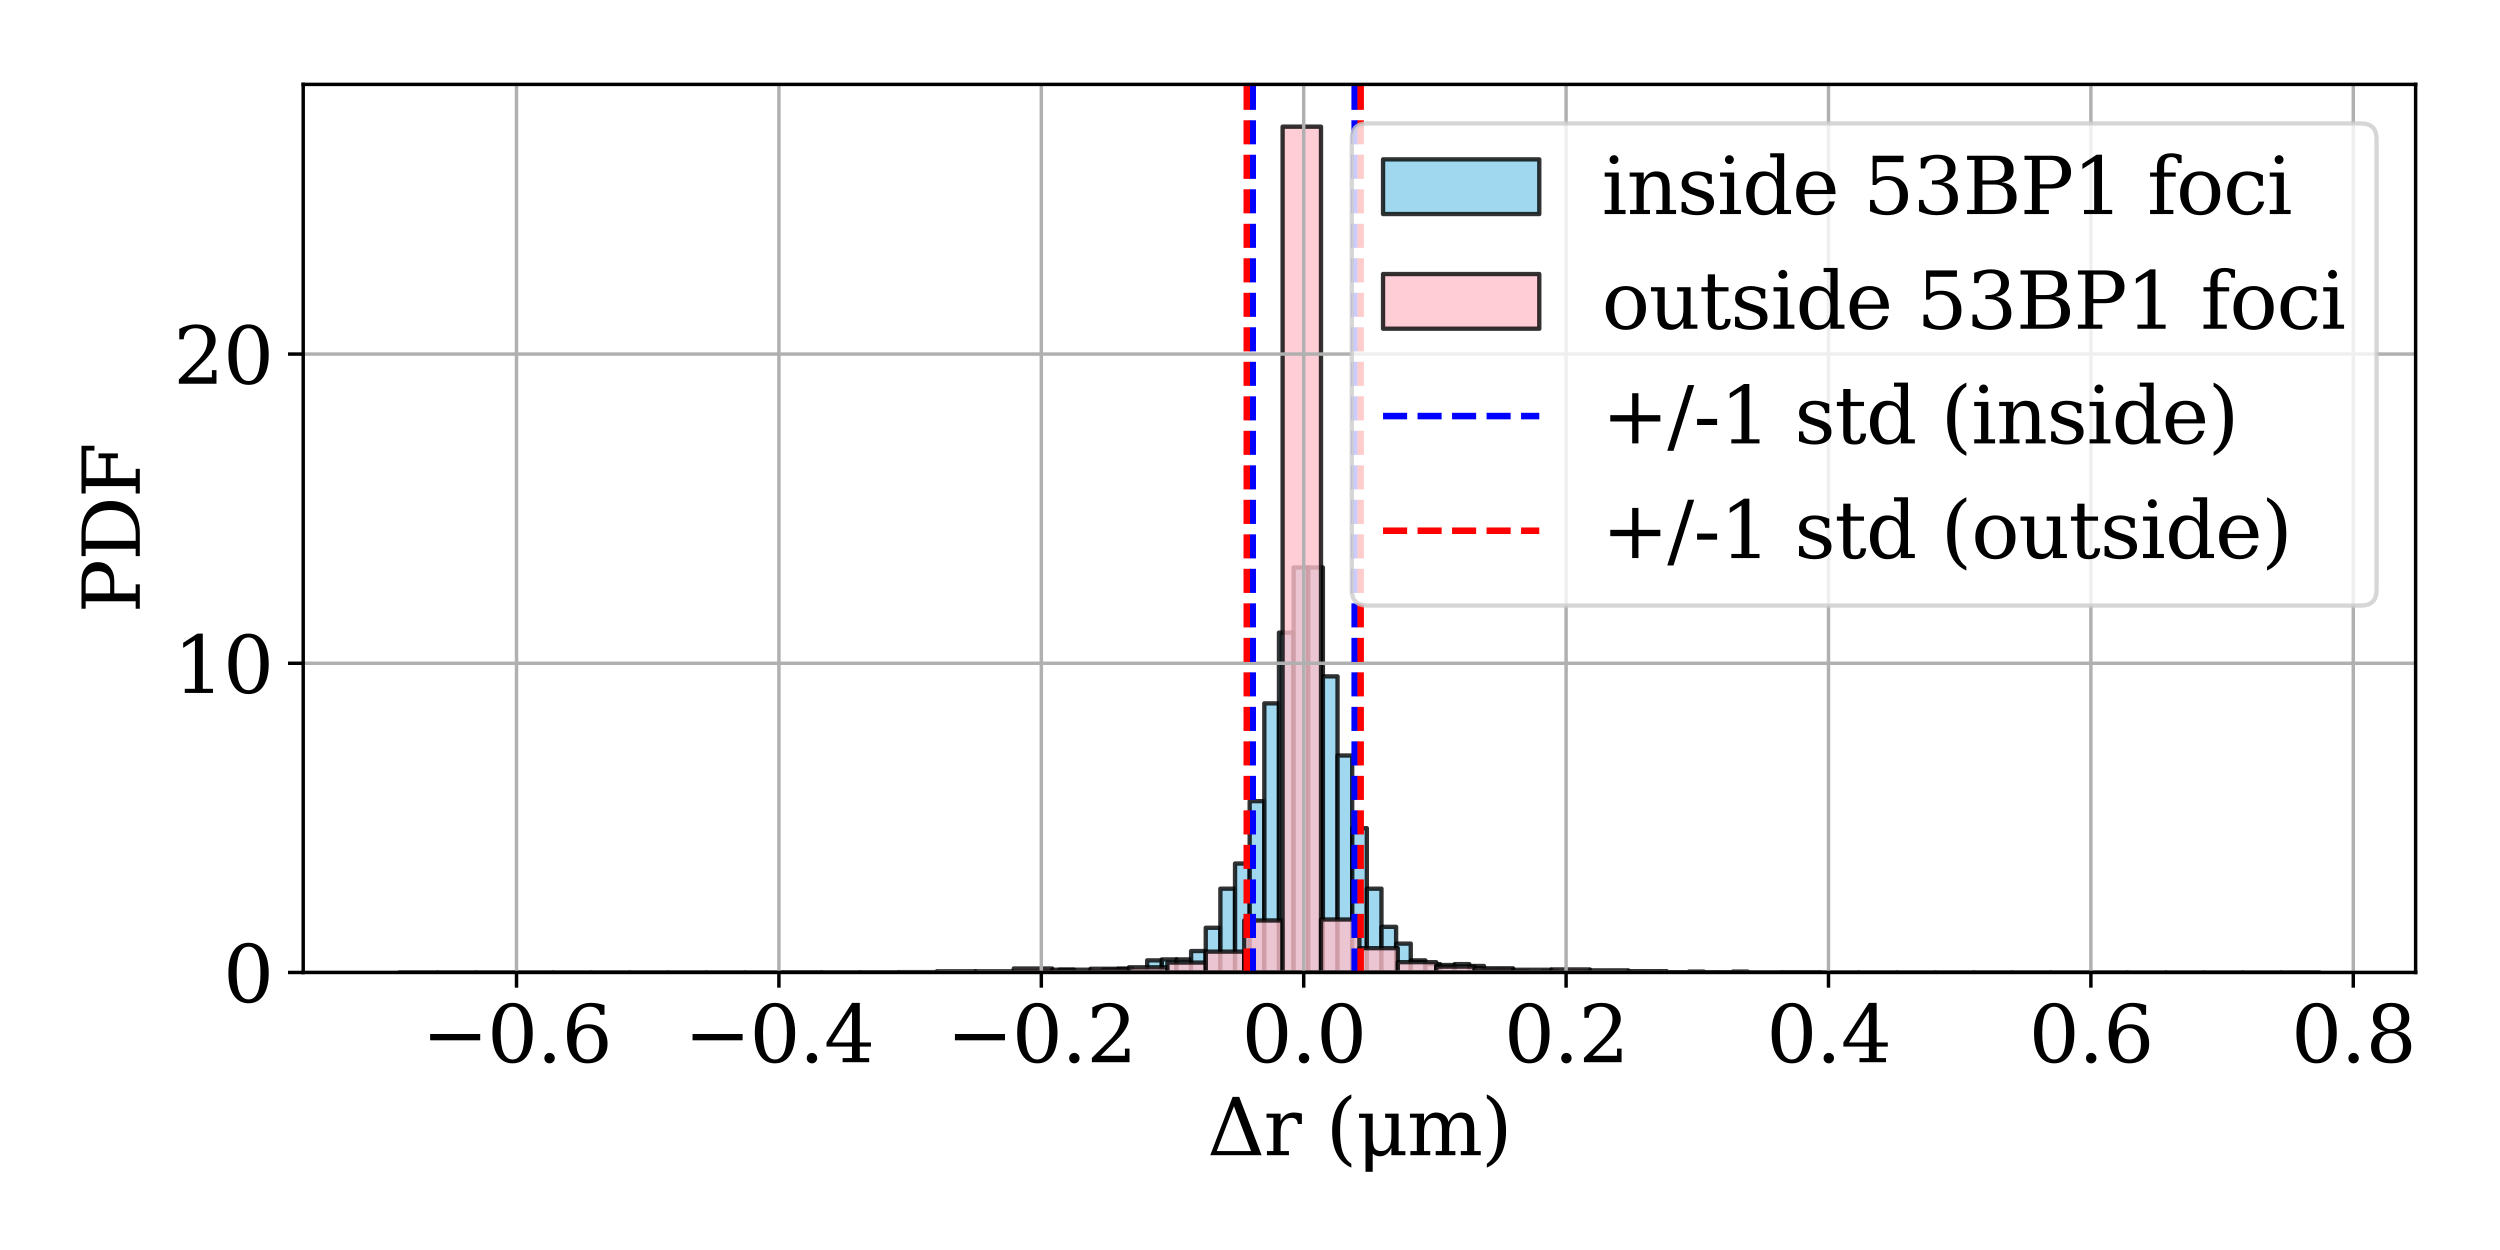 <?xml version="1.0" encoding="utf-8" standalone="no"?>
<!DOCTYPE svg PUBLIC "-//W3C//DTD SVG 1.1//EN"
  "http://www.w3.org/Graphics/SVG/1.1/DTD/svg11.dtd">
<svg xmlns:xlink="http://www.w3.org/1999/xlink" width="576pt" height="288pt" viewBox="0 0 576 288" xmlns="http://www.w3.org/2000/svg" version="1.1">
 <defs>
  <style type="text/css">*{stroke-linejoin: round; stroke-linecap: butt}</style>
 </defs>
 <g id="figure_1">
  <g id="patch_1">
   <path d="M 0 288 
L 576 288 
L 576 0 
L 0 0 
z
" style="fill: #ffffff"/>
  </g>
  <g id="axes_1">
   <g id="patch_2">
    <path d="M 69.86 224.058 
L 556.56 224.058 
L 556.56 19.44 
L 69.86 19.44 
z
" style="fill: #ffffff"/>
   </g>
   <g id="patch_3">
    <path d="M 233.938 224.058 
L 237.312 224.058 
L 237.312 223.843 
L 233.938 223.843 
z
" clip-path="url(#pbc1ff9ceb3)" style="fill: #87ceeb; opacity: 0.8; stroke: #000000; stroke-linejoin: miter"/>
   </g>
   <g id="patch_4">
    <path d="M 237.312 224.058 
L 240.686 224.058 
L 240.686 223.843 
L 237.312 223.843 
z
" clip-path="url(#pbc1ff9ceb3)" style="fill: #87ceeb; opacity: 0.8; stroke: #000000; stroke-linejoin: miter"/>
   </g>
   <g id="patch_5">
    <path d="M 240.686 224.058 
L 244.06 224.058 
L 244.06 223.843 
L 240.686 223.843 
z
" clip-path="url(#pbc1ff9ceb3)" style="fill: #87ceeb; opacity: 0.8; stroke: #000000; stroke-linejoin: miter"/>
   </g>
   <g id="patch_6">
    <path d="M 244.06 224.058 
L 247.434 224.058 
L 247.434 223.414 
L 244.06 223.414 
z
" clip-path="url(#pbc1ff9ceb3)" style="fill: #87ceeb; opacity: 0.8; stroke: #000000; stroke-linejoin: miter"/>
   </g>
   <g id="patch_7">
    <path d="M 247.434 224.058 
L 250.808 224.058 
L 250.808 224.058 
L 247.434 224.058 
z
" clip-path="url(#pbc1ff9ceb3)" style="fill: #87ceeb; opacity: 0.8; stroke: #000000; stroke-linejoin: miter"/>
   </g>
   <g id="patch_8">
    <path d="M 250.808 224.058 
L 254.182 224.058 
L 254.182 223.843 
L 250.808 223.843 
z
" clip-path="url(#pbc1ff9ceb3)" style="fill: #87ceeb; opacity: 0.8; stroke: #000000; stroke-linejoin: miter"/>
   </g>
   <g id="patch_9">
    <path d="M 254.182 224.058 
L 257.557 224.058 
L 257.557 223.414 
L 254.182 223.414 
z
" clip-path="url(#pbc1ff9ceb3)" style="fill: #87ceeb; opacity: 0.8; stroke: #000000; stroke-linejoin: miter"/>
   </g>
   <g id="patch_10">
    <path d="M 257.557 224.058 
L 260.931 224.058 
L 260.931 223.199 
L 257.557 223.199 
z
" clip-path="url(#pbc1ff9ceb3)" style="fill: #87ceeb; opacity: 0.8; stroke: #000000; stroke-linejoin: miter"/>
   </g>
   <g id="patch_11">
    <path d="M 260.931 224.058 
L 264.305 224.058 
L 264.305 223.843 
L 260.931 223.843 
z
" clip-path="url(#pbc1ff9ceb3)" style="fill: #87ceeb; opacity: 0.8; stroke: #000000; stroke-linejoin: miter"/>
   </g>
   <g id="patch_12">
    <path d="M 264.305 224.058 
L 267.679 224.058 
L 267.679 221.269 
L 264.305 221.269 
z
" clip-path="url(#pbc1ff9ceb3)" style="fill: #87ceeb; opacity: 0.8; stroke: #000000; stroke-linejoin: miter"/>
   </g>
   <g id="patch_13">
    <path d="M 267.679 224.058 
L 271.053 224.058 
L 271.053 221.054 
L 267.679 221.054 
z
" clip-path="url(#pbc1ff9ceb3)" style="fill: #87ceeb; opacity: 0.8; stroke: #000000; stroke-linejoin: miter"/>
   </g>
   <g id="patch_14">
    <path d="M 271.053 224.058 
L 274.427 224.058 
L 274.427 221.054 
L 271.053 221.054 
z
" clip-path="url(#pbc1ff9ceb3)" style="fill: #87ceeb; opacity: 0.8; stroke: #000000; stroke-linejoin: miter"/>
   </g>
   <g id="patch_15">
    <path d="M 274.427 224.058 
L 277.801 224.058 
L 277.801 219.123 
L 274.427 219.123 
z
" clip-path="url(#pbc1ff9ceb3)" style="fill: #87ceeb; opacity: 0.8; stroke: #000000; stroke-linejoin: miter"/>
   </g>
   <g id="patch_16">
    <path d="M 277.801 224.058 
L 281.175 224.058 
L 281.175 213.76 
L 277.801 213.76 
z
" clip-path="url(#pbc1ff9ceb3)" style="fill: #87ceeb; opacity: 0.8; stroke: #000000; stroke-linejoin: miter"/>
   </g>
   <g id="patch_17">
    <path d="M 281.175 224.058 
L 284.55 224.058 
L 284.55 204.75 
L 281.175 204.75 
z
" clip-path="url(#pbc1ff9ceb3)" style="fill: #87ceeb; opacity: 0.8; stroke: #000000; stroke-linejoin: miter"/>
   </g>
   <g id="patch_18">
    <path d="M 284.55 224.058 
L 287.924 224.058 
L 287.924 198.958 
L 284.55 198.958 
z
" clip-path="url(#pbc1ff9ceb3)" style="fill: #87ceeb; opacity: 0.8; stroke: #000000; stroke-linejoin: miter"/>
   </g>
   <g id="patch_19">
    <path d="M 287.924 224.058 
L 291.298 224.058 
L 291.298 184.584 
L 287.924 184.584 
z
" clip-path="url(#pbc1ff9ceb3)" style="fill: #87ceeb; opacity: 0.8; stroke: #000000; stroke-linejoin: miter"/>
   </g>
   <g id="patch_20">
    <path d="M 291.298 224.058 
L 294.672 224.058 
L 294.672 162.058 
L 291.298 162.058 
z
" clip-path="url(#pbc1ff9ceb3)" style="fill: #87ceeb; opacity: 0.8; stroke: #000000; stroke-linejoin: miter"/>
   </g>
   <g id="patch_21">
    <path d="M 294.672 224.058 
L 298.046 224.058 
L 298.046 145.754 
L 294.672 145.754 
z
" clip-path="url(#pbc1ff9ceb3)" style="fill: #87ceeb; opacity: 0.8; stroke: #000000; stroke-linejoin: miter"/>
   </g>
   <g id="patch_22">
    <path d="M 298.046 224.058 
L 301.42 224.058 
L 301.42 130.737 
L 298.046 130.737 
z
" clip-path="url(#pbc1ff9ceb3)" style="fill: #87ceeb; opacity: 0.8; stroke: #000000; stroke-linejoin: miter"/>
   </g>
   <g id="patch_23">
    <path d="M 301.42 224.058 
L 304.794 224.058 
L 304.794 130.737 
L 301.42 130.737 
z
" clip-path="url(#pbc1ff9ceb3)" style="fill: #87ceeb; opacity: 0.8; stroke: #000000; stroke-linejoin: miter"/>
   </g>
   <g id="patch_24">
    <path d="M 304.794 224.058 
L 308.169 224.058 
L 308.169 155.837 
L 304.794 155.837 
z
" clip-path="url(#pbc1ff9ceb3)" style="fill: #87ceeb; opacity: 0.8; stroke: #000000; stroke-linejoin: miter"/>
   </g>
   <g id="patch_25">
    <path d="M 308.169 224.058 
L 311.543 224.058 
L 311.543 174.072 
L 308.169 174.072 
z
" clip-path="url(#pbc1ff9ceb3)" style="fill: #87ceeb; opacity: 0.8; stroke: #000000; stroke-linejoin: miter"/>
   </g>
   <g id="patch_26">
    <path d="M 311.543 224.058 
L 314.917 224.058 
L 314.917 190.805 
L 311.543 190.805 
z
" clip-path="url(#pbc1ff9ceb3)" style="fill: #87ceeb; opacity: 0.8; stroke: #000000; stroke-linejoin: miter"/>
   </g>
   <g id="patch_27">
    <path d="M 314.917 224.058 
L 318.291 224.058 
L 318.291 204.75 
L 314.917 204.75 
z
" clip-path="url(#pbc1ff9ceb3)" style="fill: #87ceeb; opacity: 0.8; stroke: #000000; stroke-linejoin: miter"/>
   </g>
   <g id="patch_28">
    <path d="M 318.291 224.058 
L 321.665 224.058 
L 321.665 213.546 
L 318.291 213.546 
z
" clip-path="url(#pbc1ff9ceb3)" style="fill: #87ceeb; opacity: 0.8; stroke: #000000; stroke-linejoin: miter"/>
   </g>
   <g id="patch_29">
    <path d="M 321.665 224.058 
L 325.039 224.058 
L 325.039 217.407 
L 321.665 217.407 
z
" clip-path="url(#pbc1ff9ceb3)" style="fill: #87ceeb; opacity: 0.8; stroke: #000000; stroke-linejoin: miter"/>
   </g>
   <g id="patch_30">
    <path d="M 325.039 224.058 
L 328.413 224.058 
L 328.413 221.269 
L 325.039 221.269 
z
" clip-path="url(#pbc1ff9ceb3)" style="fill: #87ceeb; opacity: 0.8; stroke: #000000; stroke-linejoin: miter"/>
   </g>
   <g id="patch_31">
    <path d="M 328.413 224.058 
L 331.788 224.058 
L 331.788 222.127 
L 328.413 222.127 
z
" clip-path="url(#pbc1ff9ceb3)" style="fill: #87ceeb; opacity: 0.8; stroke: #000000; stroke-linejoin: miter"/>
   </g>
   <g id="patch_32">
    <path d="M 331.788 224.058 
L 335.162 224.058 
L 335.162 222.341 
L 331.788 222.341 
z
" clip-path="url(#pbc1ff9ceb3)" style="fill: #87ceeb; opacity: 0.8; stroke: #000000; stroke-linejoin: miter"/>
   </g>
   <g id="patch_33">
    <path d="M 335.162 224.058 
L 338.536 224.058 
L 338.536 222.127 
L 335.162 222.127 
z
" clip-path="url(#pbc1ff9ceb3)" style="fill: #87ceeb; opacity: 0.8; stroke: #000000; stroke-linejoin: miter"/>
   </g>
   <g id="patch_34">
    <path d="M 338.536 224.058 
L 341.91 224.058 
L 341.91 222.556 
L 338.536 222.556 
z
" clip-path="url(#pbc1ff9ceb3)" style="fill: #87ceeb; opacity: 0.8; stroke: #000000; stroke-linejoin: miter"/>
   </g>
   <g id="patch_35">
    <path d="M 341.91 224.058 
L 345.284 224.058 
L 345.284 223.414 
L 341.91 223.414 
z
" clip-path="url(#pbc1ff9ceb3)" style="fill: #87ceeb; opacity: 0.8; stroke: #000000; stroke-linejoin: miter"/>
   </g>
   <g id="patch_36">
    <path d="M 345.284 224.058 
L 348.658 224.058 
L 348.658 223.414 
L 345.284 223.414 
z
" clip-path="url(#pbc1ff9ceb3)" style="fill: #87ceeb; opacity: 0.8; stroke: #000000; stroke-linejoin: miter"/>
   </g>
   <g id="patch_37">
    <path d="M 348.658 224.058 
L 352.032 224.058 
L 352.032 223.843 
L 348.658 223.843 
z
" clip-path="url(#pbc1ff9ceb3)" style="fill: #87ceeb; opacity: 0.8; stroke: #000000; stroke-linejoin: miter"/>
   </g>
   <g id="patch_38">
    <path d="M 352.032 224.058 
L 355.406 224.058 
L 355.406 224.058 
L 352.032 224.058 
z
" clip-path="url(#pbc1ff9ceb3)" style="fill: #87ceeb; opacity: 0.8; stroke: #000000; stroke-linejoin: miter"/>
   </g>
   <g id="patch_39">
    <path d="M 355.406 224.058 
L 358.781 224.058 
L 358.781 223.843 
L 355.406 223.843 
z
" clip-path="url(#pbc1ff9ceb3)" style="fill: #87ceeb; opacity: 0.8; stroke: #000000; stroke-linejoin: miter"/>
   </g>
   <g id="patch_40">
    <path d="M 358.781 224.058 
L 362.155 224.058 
L 362.155 224.058 
L 358.781 224.058 
z
" clip-path="url(#pbc1ff9ceb3)" style="fill: #87ceeb; opacity: 0.8; stroke: #000000; stroke-linejoin: miter"/>
   </g>
   <g id="patch_41">
    <path d="M 362.155 224.058 
L 365.529 224.058 
L 365.529 223.843 
L 362.155 223.843 
z
" clip-path="url(#pbc1ff9ceb3)" style="fill: #87ceeb; opacity: 0.8; stroke: #000000; stroke-linejoin: miter"/>
   </g>
   <g id="patch_42">
    <path d="M 365.529 224.058 
L 368.903 224.058 
L 368.903 224.058 
L 365.529 224.058 
z
" clip-path="url(#pbc1ff9ceb3)" style="fill: #87ceeb; opacity: 0.8; stroke: #000000; stroke-linejoin: miter"/>
   </g>
   <g id="patch_43">
    <path d="M 368.903 224.058 
L 372.277 224.058 
L 372.277 224.058 
L 368.903 224.058 
z
" clip-path="url(#pbc1ff9ceb3)" style="fill: #87ceeb; opacity: 0.8; stroke: #000000; stroke-linejoin: miter"/>
   </g>
   <g id="patch_44">
    <path d="M 372.277 224.058 
L 375.651 224.058 
L 375.651 224.058 
L 372.277 224.058 
z
" clip-path="url(#pbc1ff9ceb3)" style="fill: #87ceeb; opacity: 0.8; stroke: #000000; stroke-linejoin: miter"/>
   </g>
   <g id="patch_45">
    <path d="M 375.651 224.058 
L 379.025 224.058 
L 379.025 224.058 
L 375.651 224.058 
z
" clip-path="url(#pbc1ff9ceb3)" style="fill: #87ceeb; opacity: 0.8; stroke: #000000; stroke-linejoin: miter"/>
   </g>
   <g id="patch_46">
    <path d="M 379.025 224.058 
L 382.4 224.058 
L 382.4 224.058 
L 379.025 224.058 
z
" clip-path="url(#pbc1ff9ceb3)" style="fill: #87ceeb; opacity: 0.8; stroke: #000000; stroke-linejoin: miter"/>
   </g>
   <g id="patch_47">
    <path d="M 382.4 224.058 
L 385.774 224.058 
L 385.774 224.058 
L 382.4 224.058 
z
" clip-path="url(#pbc1ff9ceb3)" style="fill: #87ceeb; opacity: 0.8; stroke: #000000; stroke-linejoin: miter"/>
   </g>
   <g id="patch_48">
    <path d="M 385.774 224.058 
L 389.148 224.058 
L 389.148 224.058 
L 385.774 224.058 
z
" clip-path="url(#pbc1ff9ceb3)" style="fill: #87ceeb; opacity: 0.8; stroke: #000000; stroke-linejoin: miter"/>
   </g>
   <g id="patch_49">
    <path d="M 389.148 224.058 
L 392.522 224.058 
L 392.522 223.843 
L 389.148 223.843 
z
" clip-path="url(#pbc1ff9ceb3)" style="fill: #87ceeb; opacity: 0.8; stroke: #000000; stroke-linejoin: miter"/>
   </g>
   <g id="patch_50">
    <path d="M 392.522 224.058 
L 395.896 224.058 
L 395.896 224.058 
L 392.522 224.058 
z
" clip-path="url(#pbc1ff9ceb3)" style="fill: #87ceeb; opacity: 0.8; stroke: #000000; stroke-linejoin: miter"/>
   </g>
   <g id="patch_51">
    <path d="M 395.896 224.058 
L 399.27 224.058 
L 399.27 224.058 
L 395.896 224.058 
z
" clip-path="url(#pbc1ff9ceb3)" style="fill: #87ceeb; opacity: 0.8; stroke: #000000; stroke-linejoin: miter"/>
   </g>
   <g id="patch_52">
    <path d="M 399.27 224.058 
L 402.644 224.058 
L 402.644 223.843 
L 399.27 223.843 
z
" clip-path="url(#pbc1ff9ceb3)" style="fill: #87ceeb; opacity: 0.8; stroke: #000000; stroke-linejoin: miter"/>
   </g>
   <g id="patch_53">
    <path d="M 91.983 224.058 
L 100.832 224.058 
L 100.832 224.05 
L 91.983 224.05 
z
" clip-path="url(#pbc1ff9ceb3)" style="fill: #ffc0cb; opacity: 0.8; stroke: #000000; stroke-linejoin: miter"/>
   </g>
   <g id="patch_54">
    <path d="M 100.832 224.058 
L 109.681 224.058 
L 109.681 224.054 
L 100.832 224.054 
z
" clip-path="url(#pbc1ff9ceb3)" style="fill: #ffc0cb; opacity: 0.8; stroke: #000000; stroke-linejoin: miter"/>
   </g>
   <g id="patch_55">
    <path d="M 109.681 224.058 
L 118.53 224.058 
L 118.53 224.046 
L 109.681 224.046 
z
" clip-path="url(#pbc1ff9ceb3)" style="fill: #ffc0cb; opacity: 0.8; stroke: #000000; stroke-linejoin: miter"/>
   </g>
   <g id="patch_56">
    <path d="M 118.53 224.058 
L 127.379 224.058 
L 127.379 224.042 
L 118.53 224.042 
z
" clip-path="url(#pbc1ff9ceb3)" style="fill: #ffc0cb; opacity: 0.8; stroke: #000000; stroke-linejoin: miter"/>
   </g>
   <g id="patch_57">
    <path d="M 127.379 224.058 
L 136.228 224.058 
L 136.228 224.046 
L 127.379 224.046 
z
" clip-path="url(#pbc1ff9ceb3)" style="fill: #ffc0cb; opacity: 0.8; stroke: #000000; stroke-linejoin: miter"/>
   </g>
   <g id="patch_58">
    <path d="M 136.228 224.058 
L 145.077 224.058 
L 145.077 224.05 
L 136.228 224.05 
z
" clip-path="url(#pbc1ff9ceb3)" style="fill: #ffc0cb; opacity: 0.8; stroke: #000000; stroke-linejoin: miter"/>
   </g>
   <g id="patch_59">
    <path d="M 145.077 224.058 
L 153.926 224.058 
L 153.926 224.05 
L 145.077 224.05 
z
" clip-path="url(#pbc1ff9ceb3)" style="fill: #ffc0cb; opacity: 0.8; stroke: #000000; stroke-linejoin: miter"/>
   </g>
   <g id="patch_60">
    <path d="M 153.926 224.058 
L 162.775 224.058 
L 162.775 224.05 
L 153.926 224.05 
z
" clip-path="url(#pbc1ff9ceb3)" style="fill: #ffc0cb; opacity: 0.8; stroke: #000000; stroke-linejoin: miter"/>
   </g>
   <g id="patch_61">
    <path d="M 162.775 224.058 
L 171.625 224.058 
L 171.625 224.05 
L 162.775 224.05 
z
" clip-path="url(#pbc1ff9ceb3)" style="fill: #ffc0cb; opacity: 0.8; stroke: #000000; stroke-linejoin: miter"/>
   </g>
   <g id="patch_62">
    <path d="M 171.625 224.058 
L 180.474 224.058 
L 180.474 224.042 
L 171.625 224.042 
z
" clip-path="url(#pbc1ff9ceb3)" style="fill: #ffc0cb; opacity: 0.8; stroke: #000000; stroke-linejoin: miter"/>
   </g>
   <g id="patch_63">
    <path d="M 180.474 224.058 
L 189.323 224.058 
L 189.323 224.004 
L 180.474 224.004 
z
" clip-path="url(#pbc1ff9ceb3)" style="fill: #ffc0cb; opacity: 0.8; stroke: #000000; stroke-linejoin: miter"/>
   </g>
   <g id="patch_64">
    <path d="M 189.323 224.058 
L 198.172 224.058 
L 198.172 224.015 
L 189.323 224.015 
z
" clip-path="url(#pbc1ff9ceb3)" style="fill: #ffc0cb; opacity: 0.8; stroke: #000000; stroke-linejoin: miter"/>
   </g>
   <g id="patch_65">
    <path d="M 198.172 224.058 
L 207.021 224.058 
L 207.021 224.008 
L 198.172 224.008 
z
" clip-path="url(#pbc1ff9ceb3)" style="fill: #ffc0cb; opacity: 0.8; stroke: #000000; stroke-linejoin: miter"/>
   </g>
   <g id="patch_66">
    <path d="M 207.021 224.058 
L 215.87 224.058 
L 215.87 223.977 
L 207.021 223.977 
z
" clip-path="url(#pbc1ff9ceb3)" style="fill: #ffc0cb; opacity: 0.8; stroke: #000000; stroke-linejoin: miter"/>
   </g>
   <g id="patch_67">
    <path d="M 215.87 224.058 
L 224.719 224.058 
L 224.719 223.782 
L 215.87 223.782 
z
" clip-path="url(#pbc1ff9ceb3)" style="fill: #ffc0cb; opacity: 0.8; stroke: #000000; stroke-linejoin: miter"/>
   </g>
   <g id="patch_68">
    <path d="M 224.719 224.058 
L 233.568 224.058 
L 233.568 223.785 
L 224.719 223.785 
z
" clip-path="url(#pbc1ff9ceb3)" style="fill: #ffc0cb; opacity: 0.8; stroke: #000000; stroke-linejoin: miter"/>
   </g>
   <g id="patch_69">
    <path d="M 233.568 224.058 
L 242.417 224.058 
L 242.417 223.141 
L 233.568 223.141 
z
" clip-path="url(#pbc1ff9ceb3)" style="fill: #ffc0cb; opacity: 0.8; stroke: #000000; stroke-linejoin: miter"/>
   </g>
   <g id="patch_70">
    <path d="M 242.417 224.058 
L 251.266 224.058 
L 251.266 223.414 
L 242.417 223.414 
z
" clip-path="url(#pbc1ff9ceb3)" style="fill: #ffc0cb; opacity: 0.8; stroke: #000000; stroke-linejoin: miter"/>
   </g>
   <g id="patch_71">
    <path d="M 251.266 224.058 
L 260.115 224.058 
L 260.115 223.21 
L 251.266 223.21 
z
" clip-path="url(#pbc1ff9ceb3)" style="fill: #ffc0cb; opacity: 0.8; stroke: #000000; stroke-linejoin: miter"/>
   </g>
   <g id="patch_72">
    <path d="M 260.115 224.058 
L 268.965 224.058 
L 268.965 222.865 
L 260.115 222.865 
z
" clip-path="url(#pbc1ff9ceb3)" style="fill: #ffc0cb; opacity: 0.8; stroke: #000000; stroke-linejoin: miter"/>
   </g>
   <g id="patch_73">
    <path d="M 268.965 224.058 
L 277.814 224.058 
L 277.814 221.777 
L 268.965 221.777 
z
" clip-path="url(#pbc1ff9ceb3)" style="fill: #ffc0cb; opacity: 0.8; stroke: #000000; stroke-linejoin: miter"/>
   </g>
   <g id="patch_74">
    <path d="M 277.814 224.058 
L 286.663 224.058 
L 286.663 219.251 
L 277.814 219.251 
z
" clip-path="url(#pbc1ff9ceb3)" style="fill: #ffc0cb; opacity: 0.8; stroke: #000000; stroke-linejoin: miter"/>
   </g>
   <g id="patch_75">
    <path d="M 286.663 224.058 
L 295.512 224.058 
L 295.512 212.076 
L 286.663 212.076 
z
" clip-path="url(#pbc1ff9ceb3)" style="fill: #ffc0cb; opacity: 0.8; stroke: #000000; stroke-linejoin: miter"/>
   </g>
   <g id="patch_76">
    <path d="M 295.512 224.058 
L 304.361 224.058 
L 304.361 29.184 
L 295.512 29.184 
z
" clip-path="url(#pbc1ff9ceb3)" style="fill: #ffc0cb; opacity: 0.8; stroke: #000000; stroke-linejoin: miter"/>
   </g>
   <g id="patch_77">
    <path d="M 304.361 224.058 
L 313.21 224.058 
L 313.21 211.849 
L 304.361 211.849 
z
" clip-path="url(#pbc1ff9ceb3)" style="fill: #ffc0cb; opacity: 0.8; stroke: #000000; stroke-linejoin: miter"/>
   </g>
   <g id="patch_78">
    <path d="M 313.21 224.058 
L 322.059 224.058 
L 322.059 218.454 
L 313.21 218.454 
z
" clip-path="url(#pbc1ff9ceb3)" style="fill: #ffc0cb; opacity: 0.8; stroke: #000000; stroke-linejoin: miter"/>
   </g>
   <g id="patch_79">
    <path d="M 322.059 224.058 
L 330.908 224.058 
L 330.908 221.689 
L 322.059 221.689 
z
" clip-path="url(#pbc1ff9ceb3)" style="fill: #ffc0cb; opacity: 0.8; stroke: #000000; stroke-linejoin: miter"/>
   </g>
   <g id="patch_80">
    <path d="M 330.908 224.058 
L 339.757 224.058 
L 339.757 222.708 
L 330.908 222.708 
z
" clip-path="url(#pbc1ff9ceb3)" style="fill: #ffc0cb; opacity: 0.8; stroke: #000000; stroke-linejoin: miter"/>
   </g>
   <g id="patch_81">
    <path d="M 339.757 224.058 
L 348.606 224.058 
L 348.606 223.092 
L 339.757 223.092 
z
" clip-path="url(#pbc1ff9ceb3)" style="fill: #ffc0cb; opacity: 0.8; stroke: #000000; stroke-linejoin: miter"/>
   </g>
   <g id="patch_82">
    <path d="M 348.606 224.058 
L 357.455 224.058 
L 357.455 223.429 
L 348.606 223.429 
z
" clip-path="url(#pbc1ff9ceb3)" style="fill: #ffc0cb; opacity: 0.8; stroke: #000000; stroke-linejoin: miter"/>
   </g>
   <g id="patch_83">
    <path d="M 357.455 224.058 
L 366.305 224.058 
L 366.305 223.356 
L 357.455 223.356 
z
" clip-path="url(#pbc1ff9ceb3)" style="fill: #ffc0cb; opacity: 0.8; stroke: #000000; stroke-linejoin: miter"/>
   </g>
   <g id="patch_84">
    <path d="M 366.305 224.058 
L 375.154 224.058 
L 375.154 223.575 
L 366.305 223.575 
z
" clip-path="url(#pbc1ff9ceb3)" style="fill: #ffc0cb; opacity: 0.8; stroke: #000000; stroke-linejoin: miter"/>
   </g>
   <g id="patch_85">
    <path d="M 375.154 224.058 
L 384.003 224.058 
L 384.003 223.751 
L 375.154 223.751 
z
" clip-path="url(#pbc1ff9ceb3)" style="fill: #ffc0cb; opacity: 0.8; stroke: #000000; stroke-linejoin: miter"/>
   </g>
   <g id="patch_86">
    <path d="M 384.003 224.058 
L 392.852 224.058 
L 392.852 223.989 
L 384.003 223.989 
z
" clip-path="url(#pbc1ff9ceb3)" style="fill: #ffc0cb; opacity: 0.8; stroke: #000000; stroke-linejoin: miter"/>
   </g>
   <g id="patch_87">
    <path d="M 392.852 224.058 
L 401.701 224.058 
L 401.701 223.996 
L 392.852 223.996 
z
" clip-path="url(#pbc1ff9ceb3)" style="fill: #ffc0cb; opacity: 0.8; stroke: #000000; stroke-linejoin: miter"/>
   </g>
   <g id="patch_88">
    <path d="M 401.701 224.058 
L 410.55 224.058 
L 410.55 224.012 
L 401.701 224.012 
z
" clip-path="url(#pbc1ff9ceb3)" style="fill: #ffc0cb; opacity: 0.8; stroke: #000000; stroke-linejoin: miter"/>
   </g>
   <g id="patch_89">
    <path d="M 410.55 224.058 
L 419.399 224.058 
L 419.399 223.996 
L 410.55 223.996 
z
" clip-path="url(#pbc1ff9ceb3)" style="fill: #ffc0cb; opacity: 0.8; stroke: #000000; stroke-linejoin: miter"/>
   </g>
   <g id="patch_90">
    <path d="M 419.399 224.058 
L 428.248 224.058 
L 428.248 224.046 
L 419.399 224.046 
z
" clip-path="url(#pbc1ff9ceb3)" style="fill: #ffc0cb; opacity: 0.8; stroke: #000000; stroke-linejoin: miter"/>
   </g>
   <g id="patch_91">
    <path d="M 428.248 224.058 
L 437.097 224.058 
L 437.097 224.042 
L 428.248 224.042 
z
" clip-path="url(#pbc1ff9ceb3)" style="fill: #ffc0cb; opacity: 0.8; stroke: #000000; stroke-linejoin: miter"/>
   </g>
   <g id="patch_92">
    <path d="M 437.097 224.058 
L 445.946 224.058 
L 445.946 224.054 
L 437.097 224.054 
z
" clip-path="url(#pbc1ff9ceb3)" style="fill: #ffc0cb; opacity: 0.8; stroke: #000000; stroke-linejoin: miter"/>
   </g>
   <g id="patch_93">
    <path d="M 445.946 224.058 
L 454.795 224.058 
L 454.795 224.046 
L 445.946 224.046 
z
" clip-path="url(#pbc1ff9ceb3)" style="fill: #ffc0cb; opacity: 0.8; stroke: #000000; stroke-linejoin: miter"/>
   </g>
   <g id="patch_94">
    <path d="M 454.795 224.058 
L 463.645 224.058 
L 463.645 224.05 
L 454.795 224.05 
z
" clip-path="url(#pbc1ff9ceb3)" style="fill: #ffc0cb; opacity: 0.8; stroke: #000000; stroke-linejoin: miter"/>
   </g>
   <g id="patch_95">
    <path d="M 463.645 224.058 
L 472.494 224.058 
L 472.494 224.046 
L 463.645 224.046 
z
" clip-path="url(#pbc1ff9ceb3)" style="fill: #ffc0cb; opacity: 0.8; stroke: #000000; stroke-linejoin: miter"/>
   </g>
   <g id="patch_96">
    <path d="M 472.494 224.058 
L 481.343 224.058 
L 481.343 224.042 
L 472.494 224.042 
z
" clip-path="url(#pbc1ff9ceb3)" style="fill: #ffc0cb; opacity: 0.8; stroke: #000000; stroke-linejoin: miter"/>
   </g>
   <g id="patch_97">
    <path d="M 481.343 224.058 
L 490.192 224.058 
L 490.192 224.05 
L 481.343 224.05 
z
" clip-path="url(#pbc1ff9ceb3)" style="fill: #ffc0cb; opacity: 0.8; stroke: #000000; stroke-linejoin: miter"/>
   </g>
   <g id="patch_98">
    <path d="M 490.192 224.058 
L 499.041 224.058 
L 499.041 224.058 
L 490.192 224.058 
z
" clip-path="url(#pbc1ff9ceb3)" style="fill: #ffc0cb; opacity: 0.8; stroke: #000000; stroke-linejoin: miter"/>
   </g>
   <g id="patch_99">
    <path d="M 499.041 224.058 
L 507.89 224.058 
L 507.89 224.058 
L 499.041 224.058 
z
" clip-path="url(#pbc1ff9ceb3)" style="fill: #ffc0cb; opacity: 0.8; stroke: #000000; stroke-linejoin: miter"/>
   </g>
   <g id="patch_100">
    <path d="M 507.89 224.058 
L 516.739 224.058 
L 516.739 224.058 
L 507.89 224.058 
z
" clip-path="url(#pbc1ff9ceb3)" style="fill: #ffc0cb; opacity: 0.8; stroke: #000000; stroke-linejoin: miter"/>
   </g>
   <g id="patch_101">
    <path d="M 516.739 224.058 
L 525.588 224.058 
L 525.588 224.058 
L 516.739 224.058 
z
" clip-path="url(#pbc1ff9ceb3)" style="fill: #ffc0cb; opacity: 0.8; stroke: #000000; stroke-linejoin: miter"/>
   </g>
   <g id="patch_102">
    <path d="M 525.588 224.058 
L 534.437 224.058 
L 534.437 224.054 
L 525.588 224.054 
z
" clip-path="url(#pbc1ff9ceb3)" style="fill: #ffc0cb; opacity: 0.8; stroke: #000000; stroke-linejoin: miter"/>
   </g>
   <g id="matplotlib.axis_1">
    <g id="xtick_1">
     <g id="line2d_1">
      <path d="M 119.006 224.058 
L 119.006 19.44 
" clip-path="url(#pbc1ff9ceb3)" style="fill: none; stroke: #b0b0b0; stroke-width: 0.8; stroke-linecap: square"/>
     </g>
     <g id="line2d_2">
      <defs>
       <path id="mad1611c391" d="M 0 0 
L 0 3.5 
" style="stroke: #000000; stroke-width: 0.8"/>
      </defs>
      <g>
       <use xlink:href="#mad1611c391" x="119.006" y="224.058" style="stroke: #000000; stroke-width: 0.8"/>
      </g>
     </g>
     <g id="text_1">
      <!-- −0.6 -->
      <g transform="translate(97.152 244.735) scale(0.18 -0.18)">
       <defs>
        <path id="DejaVuSerif-2212" d="M 678 2259 
L 4684 2259 
L 4684 1753 
L 678 1753 
L 678 2259 
z
" transform="scale(0.016)"/>
        <path id="DejaVuSerif-30" d="M 2034 219 
Q 2513 219 2750 744 
Q 2988 1269 2988 2328 
Q 2988 3391 2750 3916 
Q 2513 4441 2034 4441 
Q 1556 4441 1318 3916 
Q 1081 3391 1081 2328 
Q 1081 1269 1318 744 
Q 1556 219 2034 219 
z
M 2034 -91 
Q 1275 -91 848 546 
Q 422 1184 422 2328 
Q 422 3475 848 4112 
Q 1275 4750 2034 4750 
Q 2797 4750 3222 4112 
Q 3647 3475 3647 2328 
Q 3647 1184 3222 546 
Q 2797 -91 2034 -91 
z
" transform="scale(0.016)"/>
        <path id="DejaVuSerif-2e" d="M 603 325 
Q 603 500 722 622 
Q 841 744 1019 744 
Q 1191 744 1312 622 
Q 1434 500 1434 325 
Q 1434 153 1312 31 
Q 1191 -91 1019 -91 
Q 841 -91 722 29 
Q 603 150 603 325 
z
" transform="scale(0.016)"/>
        <path id="DejaVuSerif-36" d="M 2094 219 
Q 2534 219 2771 542 
Q 3009 866 3009 1472 
Q 3009 2078 2771 2401 
Q 2534 2725 2094 2725 
Q 1647 2725 1412 2412 
Q 1178 2100 1178 1509 
Q 1178 888 1415 553 
Q 1653 219 2094 219 
z
M 1075 2569 
Q 1288 2803 1556 2918 
Q 1825 3034 2163 3034 
Q 2859 3034 3264 2615 
Q 3669 2197 3669 1472 
Q 3669 763 3233 336 
Q 2797 -91 2069 -91 
Q 1278 -91 853 498 
Q 428 1088 428 2181 
Q 428 3406 931 4078 
Q 1434 4750 2350 4750 
Q 2597 4750 2869 4703 
Q 3141 4656 3425 4563 
L 3425 3794 
L 3072 3794 
Q 3034 4109 2831 4275 
Q 2628 4441 2284 4441 
Q 1678 4441 1381 3981 
Q 1084 3522 1075 2569 
z
" transform="scale(0.016)"/>
       </defs>
       <use xlink:href="#DejaVuSerif-2212"/>
       <use xlink:href="#DejaVuSerif-30" transform="translate(83.789 0)"/>
       <use xlink:href="#DejaVuSerif-2e" transform="translate(147.412 0)"/>
       <use xlink:href="#DejaVuSerif-36" transform="translate(179.199 0)"/>
      </g>
     </g>
    </g>
    <g id="xtick_2">
     <g id="line2d_3">
      <path d="M 179.462 224.058 
L 179.462 19.44 
" clip-path="url(#pbc1ff9ceb3)" style="fill: none; stroke: #b0b0b0; stroke-width: 0.8; stroke-linecap: square"/>
     </g>
     <g id="line2d_4">
      <g>
       <use xlink:href="#mad1611c391" x="179.462" y="224.058" style="stroke: #000000; stroke-width: 0.8"/>
      </g>
     </g>
     <g id="text_2">
      <!-- −0.4 -->
      <g transform="translate(157.608 244.735) scale(0.18 -0.18)">
       <defs>
        <path id="DejaVuSerif-34" d="M 2234 1581 
L 2234 4063 
L 641 1581 
L 2234 1581 
z
M 3609 0 
L 1484 0 
L 1484 331 
L 2234 331 
L 2234 1247 
L 197 1247 
L 197 1588 
L 2241 4750 
L 2859 4750 
L 2859 1581 
L 3750 1581 
L 3750 1247 
L 2859 1247 
L 2859 331 
L 3609 331 
L 3609 0 
z
" transform="scale(0.016)"/>
       </defs>
       <use xlink:href="#DejaVuSerif-2212"/>
       <use xlink:href="#DejaVuSerif-30" transform="translate(83.789 0)"/>
       <use xlink:href="#DejaVuSerif-2e" transform="translate(147.412 0)"/>
       <use xlink:href="#DejaVuSerif-34" transform="translate(179.199 0)"/>
      </g>
     </g>
    </g>
    <g id="xtick_3">
     <g id="line2d_5">
      <path d="M 239.918 224.058 
L 239.918 19.44 
" clip-path="url(#pbc1ff9ceb3)" style="fill: none; stroke: #b0b0b0; stroke-width: 0.8; stroke-linecap: square"/>
     </g>
     <g id="line2d_6">
      <g>
       <use xlink:href="#mad1611c391" x="239.918" y="224.058" style="stroke: #000000; stroke-width: 0.8"/>
      </g>
     </g>
     <g id="text_3">
      <!-- −0.2 -->
      <g transform="translate(218.063 244.735) scale(0.18 -0.18)">
       <defs>
        <path id="DejaVuSerif-32" d="M 819 3553 
L 469 3553 
L 469 4384 
Q 803 4563 1142 4656 
Q 1481 4750 1806 4750 
Q 2534 4750 2956 4397 
Q 3378 4044 3378 3438 
Q 3378 2753 2422 1800 
Q 2347 1728 2309 1691 
L 1131 513 
L 3078 513 
L 3078 1088 
L 3444 1088 
L 3444 0 
L 434 0 
L 434 341 
L 1850 1753 
Q 2319 2222 2519 2614 
Q 2719 3006 2719 3438 
Q 2719 3909 2473 4175 
Q 2228 4441 1797 4441 
Q 1350 4441 1106 4219 
Q 863 3997 819 3553 
z
" transform="scale(0.016)"/>
       </defs>
       <use xlink:href="#DejaVuSerif-2212"/>
       <use xlink:href="#DejaVuSerif-30" transform="translate(83.789 0)"/>
       <use xlink:href="#DejaVuSerif-2e" transform="translate(147.412 0)"/>
       <use xlink:href="#DejaVuSerif-32" transform="translate(179.199 0)"/>
      </g>
     </g>
    </g>
    <g id="xtick_4">
     <g id="line2d_7">
      <path d="M 300.374 224.058 
L 300.374 19.44 
" clip-path="url(#pbc1ff9ceb3)" style="fill: none; stroke: #b0b0b0; stroke-width: 0.8; stroke-linecap: square"/>
     </g>
     <g id="line2d_8">
      <g>
       <use xlink:href="#mad1611c391" x="300.374" y="224.058" style="stroke: #000000; stroke-width: 0.8"/>
      </g>
     </g>
     <g id="text_4">
      <!-- 0.0 -->
      <g transform="translate(286.061 244.735) scale(0.18 -0.18)">
       <use xlink:href="#DejaVuSerif-30"/>
       <use xlink:href="#DejaVuSerif-2e" transform="translate(63.623 0)"/>
       <use xlink:href="#DejaVuSerif-30" transform="translate(95.41 0)"/>
      </g>
     </g>
    </g>
    <g id="xtick_5">
     <g id="line2d_9">
      <path d="M 360.829 224.058 
L 360.829 19.44 
" clip-path="url(#pbc1ff9ceb3)" style="fill: none; stroke: #b0b0b0; stroke-width: 0.8; stroke-linecap: square"/>
     </g>
     <g id="line2d_10">
      <g>
       <use xlink:href="#mad1611c391" x="360.829" y="224.058" style="stroke: #000000; stroke-width: 0.8"/>
      </g>
     </g>
     <g id="text_5">
      <!-- 0.2 -->
      <g transform="translate(346.516 244.735) scale(0.18 -0.18)">
       <use xlink:href="#DejaVuSerif-30"/>
       <use xlink:href="#DejaVuSerif-2e" transform="translate(63.623 0)"/>
       <use xlink:href="#DejaVuSerif-32" transform="translate(95.41 0)"/>
      </g>
     </g>
    </g>
    <g id="xtick_6">
     <g id="line2d_11">
      <path d="M 421.285 224.058 
L 421.285 19.44 
" clip-path="url(#pbc1ff9ceb3)" style="fill: none; stroke: #b0b0b0; stroke-width: 0.8; stroke-linecap: square"/>
     </g>
     <g id="line2d_12">
      <g>
       <use xlink:href="#mad1611c391" x="421.285" y="224.058" style="stroke: #000000; stroke-width: 0.8"/>
      </g>
     </g>
     <g id="text_6">
      <!-- 0.4 -->
      <g transform="translate(406.972 244.735) scale(0.18 -0.18)">
       <use xlink:href="#DejaVuSerif-30"/>
       <use xlink:href="#DejaVuSerif-2e" transform="translate(63.623 0)"/>
       <use xlink:href="#DejaVuSerif-34" transform="translate(95.41 0)"/>
      </g>
     </g>
    </g>
    <g id="xtick_7">
     <g id="line2d_13">
      <path d="M 481.741 224.058 
L 481.741 19.44 
" clip-path="url(#pbc1ff9ceb3)" style="fill: none; stroke: #b0b0b0; stroke-width: 0.8; stroke-linecap: square"/>
     </g>
     <g id="line2d_14">
      <g>
       <use xlink:href="#mad1611c391" x="481.741" y="224.058" style="stroke: #000000; stroke-width: 0.8"/>
      </g>
     </g>
     <g id="text_7">
      <!-- 0.6 -->
      <g transform="translate(467.428 244.735) scale(0.18 -0.18)">
       <use xlink:href="#DejaVuSerif-30"/>
       <use xlink:href="#DejaVuSerif-2e" transform="translate(63.623 0)"/>
       <use xlink:href="#DejaVuSerif-36" transform="translate(95.41 0)"/>
      </g>
     </g>
    </g>
    <g id="xtick_8">
     <g id="line2d_15">
      <path d="M 542.196 224.058 
L 542.196 19.44 
" clip-path="url(#pbc1ff9ceb3)" style="fill: none; stroke: #b0b0b0; stroke-width: 0.8; stroke-linecap: square"/>
     </g>
     <g id="line2d_16">
      <g>
       <use xlink:href="#mad1611c391" x="542.196" y="224.058" style="stroke: #000000; stroke-width: 0.8"/>
      </g>
     </g>
     <g id="text_8">
      <!-- 0.8 -->
      <g transform="translate(527.883 244.735) scale(0.18 -0.18)">
       <defs>
        <path id="DejaVuSerif-38" d="M 2981 1275 
Q 2981 1775 2732 2051 
Q 2484 2328 2034 2328 
Q 1584 2328 1336 2051 
Q 1088 1775 1088 1275 
Q 1088 772 1336 495 
Q 1584 219 2034 219 
Q 2484 219 2732 495 
Q 2981 772 2981 1275 
z
M 2853 3541 
Q 2853 3966 2637 4203 
Q 2422 4441 2034 4441 
Q 1650 4441 1433 4203 
Q 1216 3966 1216 3541 
Q 1216 3113 1433 2875 
Q 1650 2638 2034 2638 
Q 2422 2638 2637 2875 
Q 2853 3113 2853 3541 
z
M 2516 2484 
Q 3047 2413 3344 2092 
Q 3641 1772 3641 1275 
Q 3641 619 3225 264 
Q 2809 -91 2034 -91 
Q 1263 -91 845 264 
Q 428 619 428 1275 
Q 428 1772 725 2092 
Q 1022 2413 1556 2484 
Q 1084 2569 832 2842 
Q 581 3116 581 3541 
Q 581 4103 968 4426 
Q 1356 4750 2034 4750 
Q 2713 4750 3100 4426 
Q 3488 4103 3488 3541 
Q 3488 3116 3236 2842 
Q 2984 2569 2516 2484 
z
" transform="scale(0.016)"/>
       </defs>
       <use xlink:href="#DejaVuSerif-30"/>
       <use xlink:href="#DejaVuSerif-2e" transform="translate(63.623 0)"/>
       <use xlink:href="#DejaVuSerif-38" transform="translate(95.41 0)"/>
      </g>
     </g>
    </g>
    <g id="text_9">
     <!-- Δr (μm) -->
     <g transform="translate(278.142 266.155) scale(0.18 -0.18)">
      <defs>
       <path id="DejaVuSerif-394" d="M 4350 0 
L 244 0 
L 2034 4666 
L 2559 4666 
L 4350 0 
z
M 3506 331 
L 2138 3909 
L 763 331 
L 3506 331 
z
" transform="scale(0.016)"/>
       <path id="DejaVuSerif-72" d="M 3059 3328 
L 3059 2497 
L 2728 2497 
Q 2713 2744 2591 2866 
Q 2469 2988 2234 2988 
Q 1809 2988 1582 2694 
Q 1356 2400 1356 1850 
L 1356 331 
L 2022 331 
L 2022 0 
L 263 0 
L 263 331 
L 781 331 
L 781 2994 
L 231 2994 
L 231 3322 
L 1356 3322 
L 1356 2731 
Q 1525 3078 1790 3245 
Q 2056 3413 2438 3413 
Q 2578 3413 2733 3391 
Q 2888 3369 3059 3328 
z
" transform="scale(0.016)"/>
       <path id="DejaVuSerif-20" transform="scale(0.016)"/>
       <path id="DejaVuSerif-28" d="M 2041 -997 
Q 1281 -656 893 83 
Q 506 822 506 1931 
Q 506 3044 893 3783 
Q 1281 4522 2041 4863 
L 2041 4556 
Q 1559 4225 1350 3623 
Q 1141 3022 1141 1931 
Q 1141 844 1350 242 
Q 1559 -359 2041 -691 
L 2041 -997 
z
" transform="scale(0.016)"/>
       <path id="DejaVuSerif-3bc" d="M 2309 3322 
L 3384 3322 
L 3384 325 
L 3928 325 
L 3928 0 
L 2809 0 
L 2809 588 
Q 2647 256 2417 82 
Q 2188 -91 1906 -91 
Q 1728 -91 1581 -34 
Q 1434 22 1313 134 
L 1313 -1331 
L 738 -1331 
L 738 2988 
L 219 2988 
L 219 3322 
L 1313 3322 
L 1313 1388 
Q 1313 781 1463 556 
Q 1613 331 1991 331 
Q 2391 331 2600 625 
Q 2809 919 2809 1478 
L 2809 2988 
L 2309 2988 
L 2309 3322 
z
" transform="scale(0.016)"/>
       <path id="DejaVuSerif-6d" d="M 3316 2675 
Q 3481 3041 3739 3227 
Q 3997 3413 4341 3413 
Q 4863 3413 5119 3089 
Q 5375 2766 5375 2113 
L 5375 331 
L 5894 331 
L 5894 0 
L 4300 0 
L 4300 331 
L 4800 331 
L 4800 2047 
Q 4800 2556 4650 2772 
Q 4500 2988 4153 2988 
Q 3769 2988 3567 2697 
Q 3366 2406 3366 1850 
L 3366 331 
L 3866 331 
L 3866 0 
L 2291 0 
L 2291 331 
L 2791 331 
L 2791 2069 
Q 2791 2566 2641 2777 
Q 2491 2988 2144 2988 
Q 1759 2988 1557 2697 
Q 1356 2406 1356 1850 
L 1356 331 
L 1856 331 
L 1856 0 
L 263 0 
L 263 331 
L 781 331 
L 781 2994 
L 231 2994 
L 231 3322 
L 1356 3322 
L 1356 2731 
Q 1516 3063 1762 3238 
Q 2009 3413 2322 3413 
Q 2709 3413 2968 3220 
Q 3228 3028 3316 2675 
z
" transform="scale(0.016)"/>
       <path id="DejaVuSerif-29" d="M 453 -997 
L 453 -691 
Q 934 -359 1145 242 
Q 1356 844 1356 1931 
Q 1356 3022 1145 3623 
Q 934 4225 453 4556 
L 453 4863 
Q 1216 4522 1603 3783 
Q 1991 3044 1991 1931 
Q 1991 822 1603 83 
Q 1216 -656 453 -997 
z
" transform="scale(0.016)"/>
      </defs>
      <use xlink:href="#DejaVuSerif-394"/>
      <use xlink:href="#DejaVuSerif-72" transform="translate(72.217 0)"/>
      <use xlink:href="#DejaVuSerif-20" transform="translate(120.02 0)"/>
      <use xlink:href="#DejaVuSerif-28" transform="translate(151.807 0)"/>
      <use xlink:href="#DejaVuSerif-3bc" transform="translate(190.82 0)"/>
      <use xlink:href="#DejaVuSerif-6d" transform="translate(255.811 0)"/>
      <use xlink:href="#DejaVuSerif-29" transform="translate(350.635 0)"/>
     </g>
    </g>
   </g>
   <g id="matplotlib.axis_2">
    <g id="ytick_1">
     <g id="line2d_17">
      <path d="M 69.86 224.058 
L 556.56 224.058 
" clip-path="url(#pbc1ff9ceb3)" style="fill: none; stroke: #b0b0b0; stroke-width: 0.8; stroke-linecap: square"/>
     </g>
     <g id="line2d_18">
      <defs>
       <path id="mcaeceaf76c" d="M 0 0 
L -3.5 0 
" style="stroke: #000000; stroke-width: 0.8"/>
      </defs>
      <g>
       <use xlink:href="#mcaeceaf76c" x="69.86" y="224.058" style="stroke: #000000; stroke-width: 0.8"/>
      </g>
     </g>
     <g id="text_10">
      <!-- 0 -->
      <g transform="translate(51.407 230.896) scale(0.18 -0.18)">
       <use xlink:href="#DejaVuSerif-30"/>
      </g>
     </g>
    </g>
    <g id="ytick_2">
     <g id="line2d_19">
      <path d="M 69.86 152.817 
L 556.56 152.817 
" clip-path="url(#pbc1ff9ceb3)" style="fill: none; stroke: #b0b0b0; stroke-width: 0.8; stroke-linecap: square"/>
     </g>
     <g id="line2d_20">
      <g>
       <use xlink:href="#mcaeceaf76c" x="69.86" y="152.817" style="stroke: #000000; stroke-width: 0.8"/>
      </g>
     </g>
     <g id="text_11">
      <!-- 10 -->
      <g transform="translate(39.955 159.655) scale(0.18 -0.18)">
       <defs>
        <path id="DejaVuSerif-31" d="M 909 0 
L 909 331 
L 1722 331 
L 1722 4213 
L 781 3603 
L 781 4013 
L 1919 4750 
L 2350 4750 
L 2350 331 
L 3163 331 
L 3163 0 
L 909 0 
z
" transform="scale(0.016)"/>
       </defs>
       <use xlink:href="#DejaVuSerif-31"/>
       <use xlink:href="#DejaVuSerif-30" transform="translate(63.623 0)"/>
      </g>
     </g>
    </g>
    <g id="ytick_3">
     <g id="line2d_21">
      <path d="M 69.86 81.576 
L 556.56 81.576 
" clip-path="url(#pbc1ff9ceb3)" style="fill: none; stroke: #b0b0b0; stroke-width: 0.8; stroke-linecap: square"/>
     </g>
     <g id="line2d_22">
      <g>
       <use xlink:href="#mcaeceaf76c" x="69.86" y="81.576" style="stroke: #000000; stroke-width: 0.8"/>
      </g>
     </g>
     <g id="text_12">
      <!-- 20 -->
      <g transform="translate(39.955 88.414) scale(0.18 -0.18)">
       <use xlink:href="#DejaVuSerif-32"/>
       <use xlink:href="#DejaVuSerif-30" transform="translate(63.623 0)"/>
      </g>
     </g>
    </g>
    <g id="text_13">
     <!-- PDF -->
     <g transform="translate(32.212 141.265) rotate(-90) scale(0.18 -0.18)">
      <defs>
       <path id="DejaVuSerif-50" d="M 1581 2375 
L 2406 2375 
Q 2872 2375 3115 2626 
Q 3359 2878 3359 3353 
Q 3359 3831 3115 4081 
Q 2872 4331 2406 4331 
L 1581 4331 
L 1581 2375 
z
M 353 0 
L 353 331 
L 947 331 
L 947 4331 
L 353 4331 
L 353 4666 
L 2559 4666 
Q 3259 4666 3668 4311 
Q 4078 3956 4078 3353 
Q 4078 2753 3668 2397 
Q 3259 2041 2559 2041 
L 1581 2041 
L 1581 331 
L 2303 331 
L 2303 0 
L 353 0 
z
" transform="scale(0.016)"/>
       <path id="DejaVuSerif-44" d="M 1581 331 
L 2163 331 
Q 3072 331 3558 850 
Q 4044 1369 4044 2338 
Q 4044 3306 3559 3818 
Q 3075 4331 2163 4331 
L 1581 4331 
L 1581 331 
z
M 353 0 
L 353 331 
L 947 331 
L 947 4331 
L 353 4331 
L 353 4666 
L 2209 4666 
Q 3416 4666 4089 4050 
Q 4763 3434 4763 2338 
Q 4763 1238 4088 619 
Q 3413 0 2209 0 
L 353 0 
z
" transform="scale(0.016)"/>
       <path id="DejaVuSerif-46" d="M 353 0 
L 353 331 
L 947 331 
L 947 4331 
L 353 4331 
L 353 4666 
L 4172 4666 
L 4172 3628 
L 3788 3628 
L 3788 4281 
L 1581 4281 
L 1581 2719 
L 3175 2719 
L 3175 3303 
L 3559 3303 
L 3559 1753 
L 3175 1753 
L 3175 2338 
L 1581 2338 
L 1581 331 
L 2328 331 
L 2328 0 
L 353 0 
z
" transform="scale(0.016)"/>
      </defs>
      <use xlink:href="#DejaVuSerif-50"/>
      <use xlink:href="#DejaVuSerif-44" transform="translate(67.285 0)"/>
      <use xlink:href="#DejaVuSerif-46" transform="translate(147.461 0)"/>
     </g>
    </g>
   </g>
   <g id="line2d_23">
    <path d="M 312.116 224.058 
L 312.116 19.44 
" clip-path="url(#pbc1ff9ceb3)" style="fill: none; stroke-dasharray: 5.55,2.4; stroke-dashoffset: 0; stroke: #0000ff; stroke-width: 1.5"/>
   </g>
   <g id="line2d_24">
    <path d="M 288.631 224.058 
L 288.631 19.44 
" clip-path="url(#pbc1ff9ceb3)" style="fill: none; stroke-dasharray: 5.55,2.4; stroke-dashoffset: 0; stroke: #0000ff; stroke-width: 1.5"/>
   </g>
   <g id="line2d_25">
    <path d="M 313.492 224.058 
L 313.492 19.44 
" clip-path="url(#pbc1ff9ceb3)" style="fill: none; stroke-dasharray: 5.55,2.4; stroke-dashoffset: 0; stroke: #ff0000; stroke-width: 1.5"/>
   </g>
   <g id="line2d_26">
    <path d="M 287.255 224.058 
L 287.255 19.44 
" clip-path="url(#pbc1ff9ceb3)" style="fill: none; stroke-dasharray: 5.55,2.4; stroke-dashoffset: 0; stroke: #ff0000; stroke-width: 1.5"/>
   </g>
   <g id="patch_103">
    <path d="M 69.86 224.058 
L 69.86 19.44 
" style="fill: none; stroke: #000000; stroke-width: 0.8; stroke-linejoin: miter; stroke-linecap: square"/>
   </g>
   <g id="patch_104">
    <path d="M 556.56 224.058 
L 556.56 19.44 
" style="fill: none; stroke: #000000; stroke-width: 0.8; stroke-linejoin: miter; stroke-linecap: square"/>
   </g>
   <g id="patch_105">
    <path d="M 69.86 224.058 
L 556.56 224.058 
" style="fill: none; stroke: #000000; stroke-width: 0.8; stroke-linejoin: miter; stroke-linecap: square"/>
   </g>
   <g id="patch_106">
    <path d="M 69.86 19.44 
L 556.56 19.44 
" style="fill: none; stroke: #000000; stroke-width: 0.8; stroke-linejoin: miter; stroke-linecap: square"/>
   </g>
   <g id="legend_1">
    <g id="patch_107">
     <path d="M 315.053 139.523 
L 543.96 139.523 
Q 547.56 139.523 547.56 135.923 
L 547.56 32.04 
Q 547.56 28.44 543.96 28.44 
L 315.053 28.44 
Q 311.453 28.44 311.453 32.04 
L 311.453 135.923 
Q 311.453 139.523 315.053 139.523 
z
" style="fill: #ffffff; opacity: 0.8; stroke: #cccccc; stroke-linejoin: miter"/>
    </g>
    <g id="patch_108">
     <path d="M 318.653 49.317 
L 354.653 49.317 
L 354.653 36.717 
L 318.653 36.717 
z
" style="fill: #87ceeb; opacity: 0.8; stroke: #000000; stroke-linejoin: miter"/>
    </g>
    <g id="text_14">
     <!-- inside 53BP1 foci -->
     <g transform="translate(369.053 49.317) scale(0.18 -0.18)">
      <defs>
       <path id="DejaVuSerif-69" d="M 622 4353 
Q 622 4497 726 4603 
Q 831 4709 978 4709 
Q 1122 4709 1226 4603 
Q 1331 4497 1331 4353 
Q 1331 4206 1228 4103 
Q 1125 4000 978 4000 
Q 831 4000 726 4103 
Q 622 4206 622 4353 
z
M 1356 331 
L 1900 331 
L 1900 0 
L 231 0 
L 231 331 
L 781 331 
L 781 2988 
L 231 2988 
L 231 3322 
L 1356 3322 
L 1356 331 
z
" transform="scale(0.016)"/>
       <path id="DejaVuSerif-6e" d="M 263 0 
L 263 331 
L 781 331 
L 781 2988 
L 231 2988 
L 231 3322 
L 1356 3322 
L 1356 2731 
Q 1516 3069 1770 3241 
Q 2025 3413 2363 3413 
Q 2913 3413 3172 3097 
Q 3431 2781 3431 2113 
L 3431 331 
L 3944 331 
L 3944 0 
L 2356 0 
L 2356 331 
L 2853 331 
L 2853 1931 
Q 2853 2541 2703 2767 
Q 2553 2994 2175 2994 
Q 1775 2994 1565 2701 
Q 1356 2409 1356 1850 
L 1356 331 
L 1856 331 
L 1856 0 
L 263 0 
z
" transform="scale(0.016)"/>
       <path id="DejaVuSerif-73" d="M 359 184 
L 359 959 
L 691 959 
Q 703 588 923 403 
Q 1144 219 1575 219 
Q 1963 219 2166 364 
Q 2369 509 2369 788 
Q 2369 1006 2220 1140 
Q 2072 1275 1594 1428 
L 1178 1569 
Q 750 1706 558 1912 
Q 366 2119 366 2438 
Q 366 2894 700 3153 
Q 1034 3413 1625 3413 
Q 1888 3413 2178 3344 
Q 2469 3275 2778 3144 
L 2778 2419 
L 2447 2419 
Q 2434 2741 2221 2922 
Q 2009 3103 1644 3103 
Q 1281 3103 1095 2975 
Q 909 2847 909 2591 
Q 909 2381 1050 2254 
Q 1191 2128 1613 1997 
L 2069 1856 
Q 2541 1709 2748 1489 
Q 2956 1269 2956 922 
Q 2956 450 2595 179 
Q 2234 -91 1600 -91 
Q 1278 -91 972 -22 
Q 666 47 359 184 
z
" transform="scale(0.016)"/>
       <path id="DejaVuSerif-64" d="M 3359 331 
L 3909 331 
L 3909 0 
L 2784 0 
L 2784 519 
Q 2616 206 2355 57 
Q 2094 -91 1709 -91 
Q 1097 -91 708 395 
Q 319 881 319 1663 
Q 319 2444 706 2928 
Q 1094 3413 1709 3413 
Q 2094 3413 2355 3264 
Q 2616 3116 2784 2803 
L 2784 4531 
L 2241 4531 
L 2241 4863 
L 3359 4863 
L 3359 331 
z
M 2784 1497 
L 2784 1825 
Q 2784 2422 2554 2737 
Q 2325 3053 1888 3053 
Q 1444 3053 1217 2703 
Q 991 2353 991 1663 
Q 991 975 1217 622 
Q 1444 269 1888 269 
Q 2325 269 2554 583 
Q 2784 897 2784 1497 
z
" transform="scale(0.016)"/>
       <path id="DejaVuSerif-65" d="M 3469 1600 
L 991 1600 
L 991 1575 
Q 991 903 1244 561 
Q 1497 219 1991 219 
Q 2369 219 2611 417 
Q 2853 616 2950 1006 
L 3413 1006 
Q 3275 459 2904 184 
Q 2534 -91 1931 -91 
Q 1203 -91 761 389 
Q 319 869 319 1663 
Q 319 2450 753 2931 
Q 1188 3413 1894 3413 
Q 2647 3413 3050 2948 
Q 3453 2484 3469 1600 
z
M 2791 1931 
Q 2772 2513 2545 2808 
Q 2319 3103 1894 3103 
Q 1497 3103 1269 2806 
Q 1041 2509 991 1931 
L 2791 1931 
z
" transform="scale(0.016)"/>
       <path id="DejaVuSerif-35" d="M 3219 4666 
L 3219 4153 
L 1081 4153 
L 1081 2816 
Q 1244 2928 1461 2984 
Q 1678 3041 1947 3041 
Q 2703 3041 3140 2622 
Q 3578 2203 3578 1478 
Q 3578 738 3136 323 
Q 2694 -91 1894 -91 
Q 1572 -91 1234 -12 
Q 897 66 544 225 
L 544 1131 
L 897 1131 
Q 925 688 1179 453 
Q 1434 219 1894 219 
Q 2388 219 2653 544 
Q 2919 869 2919 1478 
Q 2919 2084 2655 2407 
Q 2391 2731 1894 2731 
Q 1613 2731 1398 2631 
Q 1184 2531 1019 2322 
L 750 2322 
L 750 4666 
L 3219 4666 
z
" transform="scale(0.016)"/>
       <path id="DejaVuSerif-33" d="M 622 4469 
Q 988 4606 1323 4678 
Q 1659 4750 1953 4750 
Q 2638 4750 3022 4454 
Q 3406 4159 3406 3634 
Q 3406 3213 3140 2930 
Q 2875 2647 2388 2547 
Q 2963 2466 3280 2130 
Q 3597 1794 3597 1259 
Q 3597 606 3158 257 
Q 2719 -91 1894 -91 
Q 1528 -91 1179 -12 
Q 831 66 488 225 
L 488 1131 
L 838 1131 
Q 869 681 1141 450 
Q 1413 219 1906 219 
Q 2384 219 2661 495 
Q 2938 772 2938 1253 
Q 2938 1803 2653 2086 
Q 2369 2369 1819 2369 
L 1522 2369 
L 1522 2688 
L 1678 2688 
Q 2225 2688 2498 2914 
Q 2772 3141 2772 3597 
Q 2772 4006 2547 4223 
Q 2322 4441 1900 4441 
Q 1478 4441 1245 4241 
Q 1013 4041 972 3647 
L 622 3647 
L 622 4469 
z
" transform="scale(0.016)"/>
       <path id="DejaVuSerif-42" d="M 1581 331 
L 2516 331 
Q 3078 331 3337 575 
Q 3597 819 3597 1350 
Q 3597 1878 3339 2120 
Q 3081 2363 2516 2363 
L 1581 2363 
L 1581 331 
z
M 1581 2694 
L 2375 2694 
Q 2888 2694 3123 2891 
Q 3359 3088 3359 3513 
Q 3359 3941 3123 4136 
Q 2888 4331 2375 4331 
L 1581 4331 
L 1581 2694 
z
M 353 0 
L 353 331 
L 947 331 
L 947 4331 
L 353 4331 
L 353 4666 
L 2656 4666 
Q 3363 4666 3720 4377 
Q 4078 4088 4078 3513 
Q 4078 3097 3829 2850 
Q 3581 2603 3103 2547 
Q 3697 2472 4005 2167 
Q 4313 1863 4313 1350 
Q 4313 656 3875 328 
Q 3438 0 2509 0 
L 353 0 
z
" transform="scale(0.016)"/>
       <path id="DejaVuSerif-66" d="M 2753 4078 
L 2450 4078 
Q 2447 4313 2317 4434 
Q 2188 4556 1941 4556 
Q 1619 4556 1487 4379 
Q 1356 4203 1356 3750 
L 1356 3322 
L 2284 3322 
L 2284 2988 
L 1356 2988 
L 1356 331 
L 2094 331 
L 2094 0 
L 231 0 
L 231 331 
L 781 331 
L 781 2988 
L 231 2988 
L 231 3322 
L 781 3322 
L 781 3738 
Q 781 4294 1070 4578 
Q 1359 4863 1919 4863 
Q 2128 4863 2337 4825 
Q 2547 4788 2753 4709 
L 2753 4078 
z
" transform="scale(0.016)"/>
       <path id="DejaVuSerif-6f" d="M 1925 219 
Q 2388 219 2623 584 
Q 2859 950 2859 1663 
Q 2859 2375 2623 2739 
Q 2388 3103 1925 3103 
Q 1463 3103 1227 2739 
Q 991 2375 991 1663 
Q 991 950 1228 584 
Q 1466 219 1925 219 
z
M 1925 -91 
Q 1200 -91 759 389 
Q 319 869 319 1663 
Q 319 2456 758 2934 
Q 1197 3413 1925 3413 
Q 2653 3413 3092 2934 
Q 3531 2456 3531 1663 
Q 3531 869 3092 389 
Q 2653 -91 1925 -91 
z
" transform="scale(0.016)"/>
       <path id="DejaVuSerif-63" d="M 3291 997 
Q 3169 466 2822 187 
Q 2475 -91 1925 -91 
Q 1200 -91 759 389 
Q 319 869 319 1663 
Q 319 2459 759 2936 
Q 1200 3413 1925 3413 
Q 2241 3413 2553 3339 
Q 2866 3266 3181 3116 
L 3181 2266 
L 2847 2266 
Q 2781 2703 2561 2903 
Q 2341 3103 1931 3103 
Q 1466 3103 1228 2742 
Q 991 2381 991 1663 
Q 991 944 1227 581 
Q 1463 219 1931 219 
Q 2303 219 2525 412 
Q 2747 606 2828 997 
L 3291 997 
z
" transform="scale(0.016)"/>
      </defs>
      <use xlink:href="#DejaVuSerif-69"/>
      <use xlink:href="#DejaVuSerif-6e" transform="translate(31.982 0)"/>
      <use xlink:href="#DejaVuSerif-73" transform="translate(96.387 0)"/>
      <use xlink:href="#DejaVuSerif-69" transform="translate(147.705 0)"/>
      <use xlink:href="#DejaVuSerif-64" transform="translate(179.688 0)"/>
      <use xlink:href="#DejaVuSerif-65" transform="translate(243.701 0)"/>
      <use xlink:href="#DejaVuSerif-20" transform="translate(302.881 0)"/>
      <use xlink:href="#DejaVuSerif-35" transform="translate(334.668 0)"/>
      <use xlink:href="#DejaVuSerif-33" transform="translate(398.291 0)"/>
      <use xlink:href="#DejaVuSerif-42" transform="translate(461.914 0)"/>
      <use xlink:href="#DejaVuSerif-50" transform="translate(535.4 0)"/>
      <use xlink:href="#DejaVuSerif-31" transform="translate(602.686 0)"/>
      <use xlink:href="#DejaVuSerif-20" transform="translate(666.309 0)"/>
      <use xlink:href="#DejaVuSerif-66" transform="translate(698.096 0)"/>
      <use xlink:href="#DejaVuSerif-6f" transform="translate(735.107 0)"/>
      <use xlink:href="#DejaVuSerif-63" transform="translate(795.312 0)"/>
      <use xlink:href="#DejaVuSerif-69" transform="translate(851.318 0)"/>
     </g>
    </g>
    <g id="patch_109">
     <path d="M 318.653 75.738 
L 354.653 75.738 
L 354.653 63.138 
L 318.653 63.138 
z
" style="fill: #ffc0cb; opacity: 0.8; stroke: #000000; stroke-linejoin: miter"/>
    </g>
    <g id="text_15">
     <!-- outside 53BP1 foci -->
     <g transform="translate(369.053 75.738) scale(0.18 -0.18)">
      <defs>
       <path id="DejaVuSerif-75" d="M 2266 3322 
L 3341 3322 
L 3341 331 
L 3884 331 
L 3884 0 
L 2766 0 
L 2766 588 
Q 2606 256 2353 82 
Q 2100 -91 1766 -91 
Q 1213 -91 952 223 
Q 691 538 691 1209 
L 691 2988 
L 172 2988 
L 172 3322 
L 1269 3322 
L 1269 1388 
Q 1269 781 1417 556 
Q 1566 331 1947 331 
Q 2347 331 2556 625 
Q 2766 919 2766 1478 
L 2766 2988 
L 2266 2988 
L 2266 3322 
z
" transform="scale(0.016)"/>
       <path id="DejaVuSerif-74" d="M 691 2988 
L 184 2988 
L 184 3322 
L 691 3322 
L 691 4353 
L 1269 4353 
L 1269 3322 
L 2350 3322 
L 2350 2988 
L 1269 2988 
L 1269 878 
Q 1269 456 1350 337 
Q 1431 219 1650 219 
Q 1875 219 1978 351 
Q 2081 484 2088 781 
L 2522 781 
Q 2497 328 2275 118 
Q 2053 -91 1600 -91 
Q 1103 -91 897 129 
Q 691 350 691 878 
L 691 2988 
z
" transform="scale(0.016)"/>
      </defs>
      <use xlink:href="#DejaVuSerif-6f"/>
      <use xlink:href="#DejaVuSerif-75" transform="translate(60.205 0)"/>
      <use xlink:href="#DejaVuSerif-74" transform="translate(124.609 0)"/>
      <use xlink:href="#DejaVuSerif-73" transform="translate(164.795 0)"/>
      <use xlink:href="#DejaVuSerif-69" transform="translate(216.113 0)"/>
      <use xlink:href="#DejaVuSerif-64" transform="translate(248.096 0)"/>
      <use xlink:href="#DejaVuSerif-65" transform="translate(312.109 0)"/>
      <use xlink:href="#DejaVuSerif-20" transform="translate(371.289 0)"/>
      <use xlink:href="#DejaVuSerif-35" transform="translate(403.076 0)"/>
      <use xlink:href="#DejaVuSerif-33" transform="translate(466.699 0)"/>
      <use xlink:href="#DejaVuSerif-42" transform="translate(530.322 0)"/>
      <use xlink:href="#DejaVuSerif-50" transform="translate(603.809 0)"/>
      <use xlink:href="#DejaVuSerif-31" transform="translate(671.094 0)"/>
      <use xlink:href="#DejaVuSerif-20" transform="translate(734.717 0)"/>
      <use xlink:href="#DejaVuSerif-66" transform="translate(766.504 0)"/>
      <use xlink:href="#DejaVuSerif-6f" transform="translate(803.516 0)"/>
      <use xlink:href="#DejaVuSerif-63" transform="translate(863.721 0)"/>
      <use xlink:href="#DejaVuSerif-69" transform="translate(919.727 0)"/>
     </g>
    </g>
    <g id="line2d_27">
     <path d="M 318.653 95.858 
L 336.653 95.858 
L 354.653 95.858 
" style="fill: none; stroke-dasharray: 5.55,2.4; stroke-dashoffset: 0; stroke: #0000ff; stroke-width: 1.5"/>
    </g>
    <g id="text_16">
     <!-- +/-1 std (inside) -->
     <g transform="translate(369.053 102.158) scale(0.18 -0.18)">
      <defs>
       <path id="DejaVuSerif-2b" d="M 2931 4013 
L 2931 2259 
L 4684 2259 
L 4684 1753 
L 2931 1753 
L 2931 0 
L 2431 0 
L 2431 1753 
L 678 1753 
L 678 2259 
L 2431 2259 
L 2431 4013 
L 2931 4013 
z
" transform="scale(0.016)"/>
       <path id="DejaVuSerif-2f" d="M 1656 4666 
L 2156 4666 
L 500 -594 
L 0 -594 
L 1656 4666 
z
" transform="scale(0.016)"/>
       <path id="DejaVuSerif-2d" d="M 281 1959 
L 1881 1959 
L 1881 1472 
L 281 1472 
L 281 1959 
z
" transform="scale(0.016)"/>
      </defs>
      <use xlink:href="#DejaVuSerif-2b"/>
      <use xlink:href="#DejaVuSerif-2f" transform="translate(83.789 0)"/>
      <use xlink:href="#DejaVuSerif-2d" transform="translate(117.48 0)"/>
      <use xlink:href="#DejaVuSerif-31" transform="translate(151.27 0)"/>
      <use xlink:href="#DejaVuSerif-20" transform="translate(214.893 0)"/>
      <use xlink:href="#DejaVuSerif-73" transform="translate(246.68 0)"/>
      <use xlink:href="#DejaVuSerif-74" transform="translate(297.998 0)"/>
      <use xlink:href="#DejaVuSerif-64" transform="translate(338.184 0)"/>
      <use xlink:href="#DejaVuSerif-20" transform="translate(402.197 0)"/>
      <use xlink:href="#DejaVuSerif-28" transform="translate(433.984 0)"/>
      <use xlink:href="#DejaVuSerif-69" transform="translate(472.998 0)"/>
      <use xlink:href="#DejaVuSerif-6e" transform="translate(504.98 0)"/>
      <use xlink:href="#DejaVuSerif-73" transform="translate(569.385 0)"/>
      <use xlink:href="#DejaVuSerif-69" transform="translate(620.703 0)"/>
      <use xlink:href="#DejaVuSerif-64" transform="translate(652.686 0)"/>
      <use xlink:href="#DejaVuSerif-65" transform="translate(716.699 0)"/>
      <use xlink:href="#DejaVuSerif-29" transform="translate(775.879 0)"/>
     </g>
    </g>
    <g id="line2d_28">
     <path d="M 318.653 122.279 
L 336.653 122.279 
L 354.653 122.279 
" style="fill: none; stroke-dasharray: 5.55,2.4; stroke-dashoffset: 0; stroke: #ff0000; stroke-width: 1.5"/>
    </g>
    <g id="text_17">
     <!-- +/-1 std (outside) -->
     <g transform="translate(369.053 128.579) scale(0.18 -0.18)">
      <use xlink:href="#DejaVuSerif-2b"/>
      <use xlink:href="#DejaVuSerif-2f" transform="translate(83.789 0)"/>
      <use xlink:href="#DejaVuSerif-2d" transform="translate(117.48 0)"/>
      <use xlink:href="#DejaVuSerif-31" transform="translate(151.27 0)"/>
      <use xlink:href="#DejaVuSerif-20" transform="translate(214.893 0)"/>
      <use xlink:href="#DejaVuSerif-73" transform="translate(246.68 0)"/>
      <use xlink:href="#DejaVuSerif-74" transform="translate(297.998 0)"/>
      <use xlink:href="#DejaVuSerif-64" transform="translate(338.184 0)"/>
      <use xlink:href="#DejaVuSerif-20" transform="translate(402.197 0)"/>
      <use xlink:href="#DejaVuSerif-28" transform="translate(433.984 0)"/>
      <use xlink:href="#DejaVuSerif-6f" transform="translate(472.998 0)"/>
      <use xlink:href="#DejaVuSerif-75" transform="translate(533.203 0)"/>
      <use xlink:href="#DejaVuSerif-74" transform="translate(597.607 0)"/>
      <use xlink:href="#DejaVuSerif-73" transform="translate(637.793 0)"/>
      <use xlink:href="#DejaVuSerif-69" transform="translate(689.111 0)"/>
      <use xlink:href="#DejaVuSerif-64" transform="translate(721.094 0)"/>
      <use xlink:href="#DejaVuSerif-65" transform="translate(785.107 0)"/>
      <use xlink:href="#DejaVuSerif-29" transform="translate(844.287 0)"/>
     </g>
    </g>
   </g>
  </g>
 </g>
 <defs>
  <clipPath id="pbc1ff9ceb3">
   <rect x="69.86" y="19.44" width="486.7" height="204.618"/>
  </clipPath>
 </defs>
</svg>
